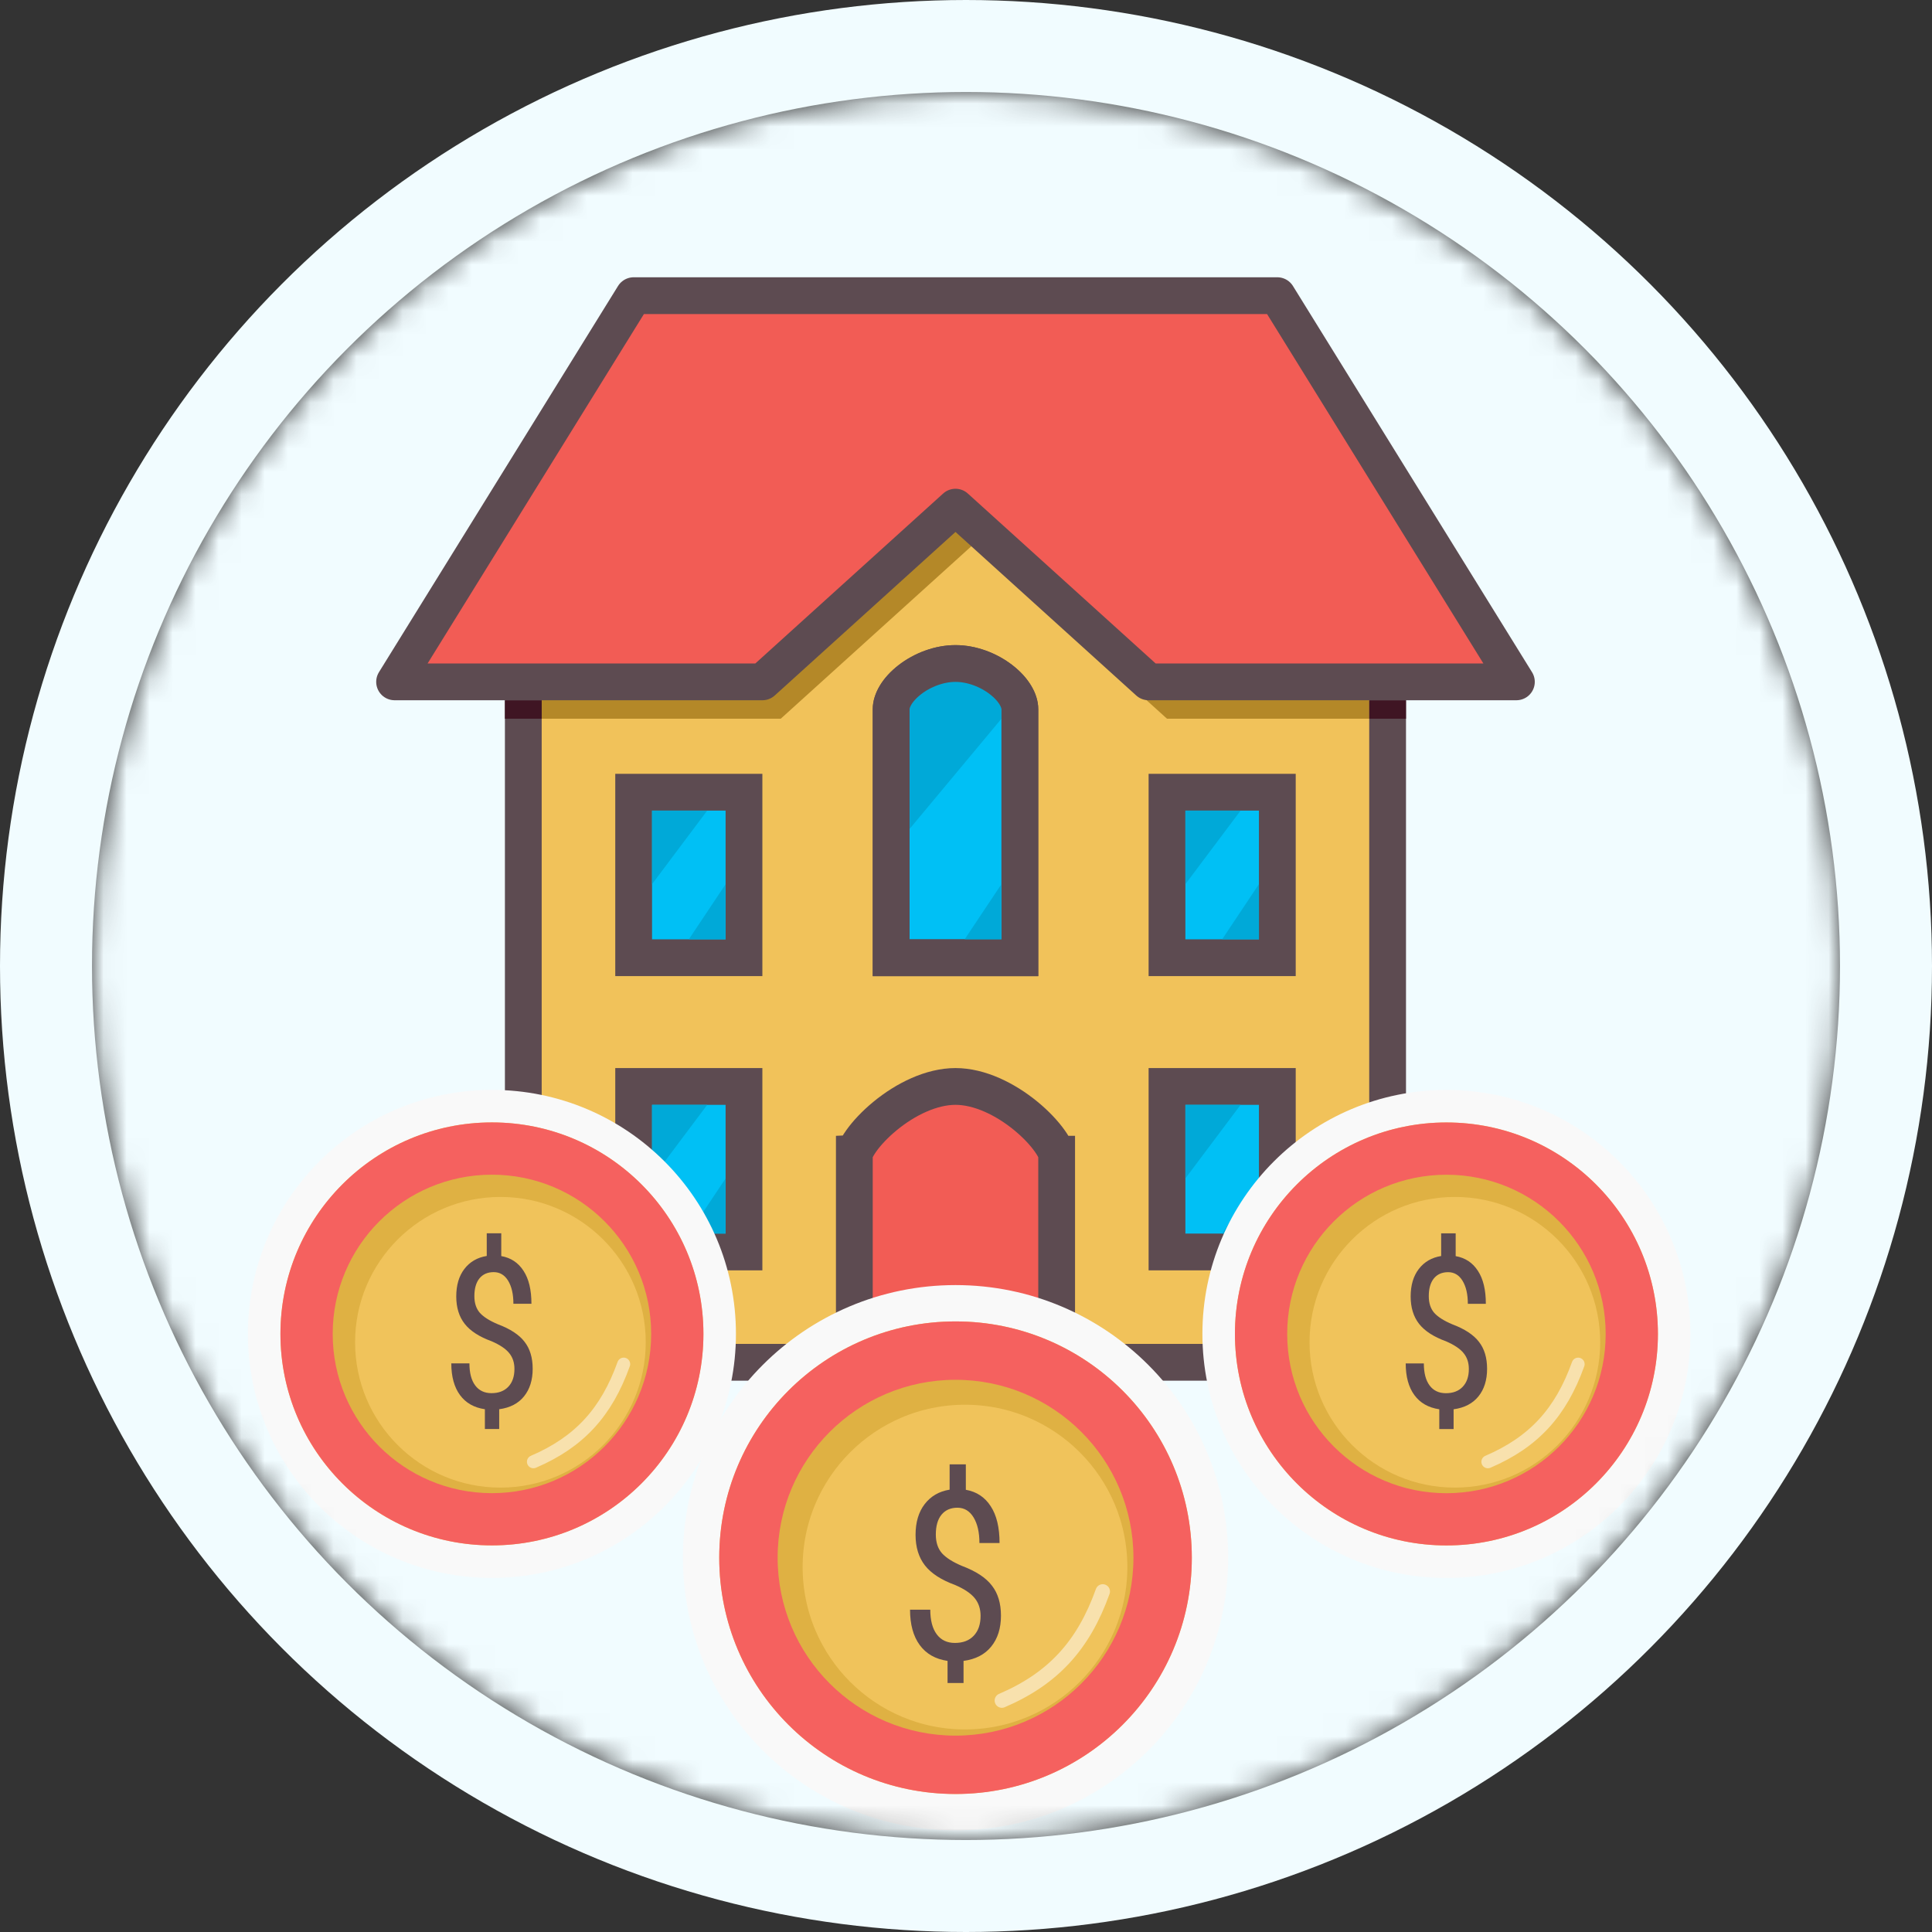 <svg width="84" height="84" viewBox="0 0 84 84" fill="none" xmlns="http://www.w3.org/2000/svg">
<rect x="0" y="0" width="84" height="84" fill="#333333" stroke="none"/>
<mask id="mask0_8763_322160" style="mask-type:alpha" maskUnits="userSpaceOnUse" x="4" y="4" width="76" height="76">
<circle cx="42" cy="42" r="38" fill="#F1FCFF"/>
</mask>
<g mask="url(#mask0_8763_322160)">
<rect x="-3.6" y="-2.65" width="91.2" height="91.2" fill="#F1FCFF"/>
<path d="M22.752 59.23V29.646L29.148 19.252H53.135L60.331 29.646V59.23H22.752Z" fill="#F1C25A" stroke="#5D4B51" stroke-width="1.599" stroke-linecap="round"/>
<path d="M23.553 31.247V24.85L42.343 18.854L59.533 24.85V31.247H50.738L42.343 23.651L33.947 31.247H23.553Z" fill="#B48828"/>
<rect x="59.531" y="30.449" width="1.599" height="0.8" fill="#3F1523"/>
<rect x="21.953" y="30.449" width="1.599" height="0.8" fill="#3F1523"/>
<path d="M17.156 29.646L27.551 12.855H55.535L65.93 29.646H49.938L41.543 22.05L33.148 29.646H17.156Z" fill="#F25C55" stroke="#5D4B51" stroke-width="1.599" stroke-linecap="round" stroke-linejoin="round"/>
<rect x="27.55" y="34.444" width="4.797" height="7.196" fill="#00C0F5" stroke="#5D4B51" stroke-width="1.599"/>
<rect x="50.739" y="34.444" width="4.797" height="7.196" fill="#00C0F5" stroke="#5D4B51" stroke-width="1.599"/>
<rect x="27.55" y="47.237" width="4.797" height="7.196" fill="#00C0F5" stroke="#5D4B51" stroke-width="1.599"/>
<rect x="50.739" y="47.237" width="4.797" height="7.196" fill="#00C0F5" stroke="#5D4B51" stroke-width="1.599"/>
<path d="M44.342 30.833V41.641H38.745V30.833C38.745 30.478 38.992 29.99 39.559 29.551C40.109 29.125 40.84 28.848 41.543 28.848C42.247 28.848 42.977 29.126 43.528 29.552C44.095 29.991 44.342 30.478 44.342 30.833Z" fill="#00C0F5" stroke="#5D4B51" stroke-width="1.599"/>
<path d="M45.941 50.183V59.23H37.145V50.183C37.145 50.183 37.145 50.183 37.145 50.183C37.146 50.183 37.15 50.135 37.196 50.03C37.245 49.917 37.326 49.773 37.445 49.605C37.682 49.27 38.038 48.887 38.478 48.524C39.375 47.786 40.5 47.237 41.543 47.237C42.586 47.237 43.71 47.786 44.608 48.525C45.048 48.887 45.403 49.27 45.641 49.606C45.76 49.773 45.841 49.917 45.89 50.03C45.935 50.135 45.94 50.183 45.94 50.183C45.94 50.183 45.941 50.183 45.941 50.183Z" fill="#F25C55" stroke="#5D4B51" stroke-width="1.599"/>
<path d="M51.539 38.442L53.938 35.244H51.539V38.442Z" fill="#00A9D8"/>
<path d="M39.545 36.044L43.543 31.246V28.848H39.545V31.246V36.044Z" fill="#00A9D8"/>
<path d="M54.736 38.441L53.137 40.84L54.736 40.84L54.736 38.441Z" fill="#00A9D8"/>
<path d="M44.342 30.833V41.641H38.745V30.833C38.745 30.478 38.992 29.99 39.559 29.551C40.109 29.125 40.84 28.848 41.543 28.848C42.247 28.848 42.977 29.126 43.528 29.552C44.095 29.991 44.342 30.478 44.342 30.833Z" stroke="#5D4B51" stroke-width="1.599"/>
<path d="M43.541 38.441L41.942 40.84L43.541 40.84L43.541 38.441Z" fill="#00A9D8"/>
<path d="M31.549 38.441L29.95 40.84L31.549 40.84L31.549 38.441Z" fill="#00A9D8"/>
<path d="M28.35 38.442L30.748 35.244H28.35V38.442Z" fill="#00A9D8"/>
<path d="M31.549 51.234L29.95 53.633L31.549 53.633L31.549 51.234Z" fill="#00A9D8"/>
<path d="M28.35 51.235L30.748 48.037H28.35V51.235Z" fill="#00A9D8"/>
<path d="M54.736 51.234L53.137 53.633L54.736 53.633L54.736 51.234Z" fill="#00A9D8"/>
<path d="M51.539 51.235L53.938 48.037H51.539V51.235Z" fill="#00A9D8"/>
<circle cx="21.388" cy="57.996" r="9.902" fill="#F0C35B" stroke="#F9F9F9" stroke-width="1.415"/>
<circle cx="21.39" cy="57.995" r="7.78" fill="#F0C35B"/>
<circle cx="21.757" cy="58.36" r="7.415" stroke="#DFB143" stroke-width="2.193"/>
<path fill-rule="evenodd" clip-rule="evenodd" d="M21.389 51.073C17.565 51.073 14.465 54.172 14.465 57.996C14.465 61.82 17.565 64.92 21.389 64.92C25.212 64.92 28.312 61.82 28.312 57.996C28.312 54.172 25.212 51.073 21.389 51.073ZM12.193 57.996C12.193 52.918 16.31 48.801 21.389 48.801C26.467 48.801 30.584 52.918 30.584 57.996C30.584 63.075 26.467 67.191 21.389 67.191C16.31 67.191 12.193 63.075 12.193 57.996Z" fill="#F5615F"/>
<path d="M27.117 59.309C26.364 61.408 25.188 62.698 23.192 63.555" stroke="white" stroke-opacity="0.5" stroke-width="0.564" stroke-linecap="round"/>
<path d="M22.367 59.52C22.367 59.248 22.293 59.02 22.143 58.835C21.994 58.647 21.737 58.473 21.373 58.315C20.838 58.121 20.449 57.869 20.204 57.558C19.959 57.245 19.837 56.848 19.837 56.367C19.837 55.877 19.955 55.479 20.191 55.171C20.43 54.861 20.753 54.673 21.163 54.607V53.622H21.794V54.612C22.212 54.686 22.534 54.9 22.761 55.252C22.991 55.601 23.106 56.079 23.106 56.685H22.322C22.322 56.27 22.246 55.937 22.094 55.686C21.942 55.436 21.733 55.31 21.467 55.31C21.201 55.31 20.994 55.401 20.845 55.583C20.698 55.766 20.625 56.022 20.625 56.354C20.625 56.655 20.704 56.897 20.862 57.079C21.024 57.258 21.285 57.424 21.646 57.576C22.186 57.779 22.573 58.033 22.806 58.338C23.042 58.639 23.16 59.03 23.16 59.511C23.16 60.001 23.034 60.401 22.784 60.711C22.533 61.022 22.173 61.208 21.704 61.271V62.131H21.082V61.271C20.61 61.202 20.249 60.996 19.998 60.653C19.747 60.309 19.622 59.851 19.622 59.278H20.41C20.41 59.693 20.494 60.013 20.661 60.236C20.828 60.46 21.064 60.572 21.369 60.572C21.679 60.572 21.922 60.48 22.099 60.295C22.278 60.106 22.367 59.848 22.367 59.52Z" fill="#5D4B51"/>
<circle cx="41.545" cy="67.726" r="11.063" fill="#F0C35B" stroke="#F9F9F9" stroke-width="1.58"/>
<circle cx="41.544" cy="67.724" r="8.693" fill="#F0C35B"/>
<circle cx="41.956" cy="68.134" r="8.284" stroke="#DFB143" stroke-width="2.45"/>
<path fill-rule="evenodd" clip-rule="evenodd" d="M41.545 59.991C37.273 59.991 33.81 63.455 33.81 67.727C33.81 71.999 37.273 75.462 41.545 75.462C45.817 75.462 49.28 71.999 49.28 67.727C49.28 63.455 45.817 59.991 41.545 59.991ZM31.271 67.727C31.271 62.053 35.871 57.453 41.545 57.453C47.219 57.453 51.818 62.053 51.818 67.727C51.818 73.4 47.219 78 41.545 78C35.871 78 31.271 73.4 31.271 67.727Z" fill="#F5615F"/>
<path d="M47.945 69.193C47.104 71.539 45.79 72.98 43.56 73.937" stroke="white" stroke-opacity="0.5" stroke-width="0.63" stroke-linecap="round"/>
<path d="M42.634 70.257C42.634 69.953 42.55 69.698 42.384 69.491C42.217 69.281 41.93 69.087 41.523 68.911C40.926 68.694 40.491 68.412 40.217 68.065C39.944 67.715 39.807 67.271 39.807 66.734C39.807 66.187 39.939 65.742 40.202 65.398C40.469 65.051 40.831 64.841 41.288 64.768V63.667H41.993V64.773C42.461 64.856 42.821 65.095 43.074 65.488C43.331 65.879 43.459 66.412 43.459 67.089H42.584C42.584 66.626 42.499 66.254 42.329 65.974C42.159 65.694 41.925 65.553 41.628 65.553C41.331 65.553 41.1 65.655 40.933 65.859C40.769 66.062 40.688 66.349 40.688 66.719C40.688 67.056 40.776 67.326 40.953 67.53C41.133 67.73 41.425 67.915 41.828 68.085C42.432 68.312 42.864 68.595 43.124 68.936C43.388 69.272 43.52 69.71 43.52 70.246C43.52 70.794 43.379 71.24 43.099 71.587C42.819 71.934 42.417 72.143 41.893 72.213V73.174H41.198V72.213C40.671 72.136 40.267 71.906 39.987 71.522C39.707 71.139 39.567 70.627 39.567 69.986H40.447C40.447 70.45 40.541 70.807 40.728 71.057C40.914 71.307 41.178 71.432 41.518 71.432C41.865 71.432 42.137 71.329 42.334 71.122C42.534 70.912 42.634 70.624 42.634 70.257Z" fill="#5D4B51"/>
<circle cx="62.888" cy="57.998" r="9.902" fill="#F0C35B" stroke="#F9F9F9" stroke-width="1.415"/>
<circle cx="62.888" cy="57.995" r="7.78" fill="#F0C35B"/>
<circle cx="63.255" cy="58.36" r="7.415" stroke="#DFB143" stroke-width="2.193"/>
<path fill-rule="evenodd" clip-rule="evenodd" d="M62.889 51.075C59.065 51.075 55.965 54.174 55.965 57.998C55.965 61.822 59.065 64.922 62.889 64.922C66.713 64.922 69.812 61.822 69.812 57.998C69.812 54.174 66.713 51.075 62.889 51.075ZM53.693 57.998C53.693 52.92 57.81 48.803 62.889 48.803C67.967 48.803 72.084 52.92 72.084 57.998C72.084 63.077 67.967 67.193 62.889 67.193C57.81 67.193 53.693 63.077 53.693 57.998Z" fill="#F5615F"/>
<path d="M68.615 59.31C67.862 61.41 66.686 62.7 64.69 63.556" stroke="white" stroke-opacity="0.5" stroke-width="0.564" stroke-linecap="round"/>
<path d="M63.863 59.522C63.863 59.25 63.789 59.022 63.639 58.837C63.49 58.648 63.233 58.475 62.869 58.317C62.335 58.123 61.945 57.871 61.7 57.56C61.455 57.247 61.333 56.85 61.333 56.369C61.333 55.879 61.451 55.481 61.687 55.173C61.926 54.863 62.25 54.675 62.659 54.609V53.624H63.29V54.614C63.708 54.688 64.03 54.902 64.257 55.254C64.487 55.603 64.602 56.081 64.602 56.687H63.819C63.819 56.272 63.742 55.939 63.59 55.688C63.438 55.438 63.229 55.312 62.963 55.312C62.697 55.312 62.49 55.403 62.341 55.585C62.194 55.767 62.121 56.024 62.121 56.356C62.121 56.657 62.2 56.899 62.358 57.081C62.52 57.26 62.781 57.426 63.142 57.578C63.683 57.781 64.069 58.035 64.302 58.34C64.538 58.641 64.656 59.032 64.656 59.513C64.656 60.002 64.531 60.403 64.28 60.713C64.029 61.023 63.669 61.21 63.2 61.273V62.133H62.578V61.273C62.106 61.204 61.745 60.998 61.494 60.655C61.243 60.312 61.118 59.853 61.118 59.28H61.906C61.906 59.695 61.99 60.014 62.157 60.238C62.324 60.462 62.56 60.574 62.865 60.574C63.175 60.574 63.418 60.482 63.594 60.297C63.774 60.108 63.863 59.85 63.863 59.522Z" fill="#5D4B51"/>
</g>
<circle cx="42" cy="42" r="40" stroke="#F1FCFF" stroke-width="4"/>
</svg>
